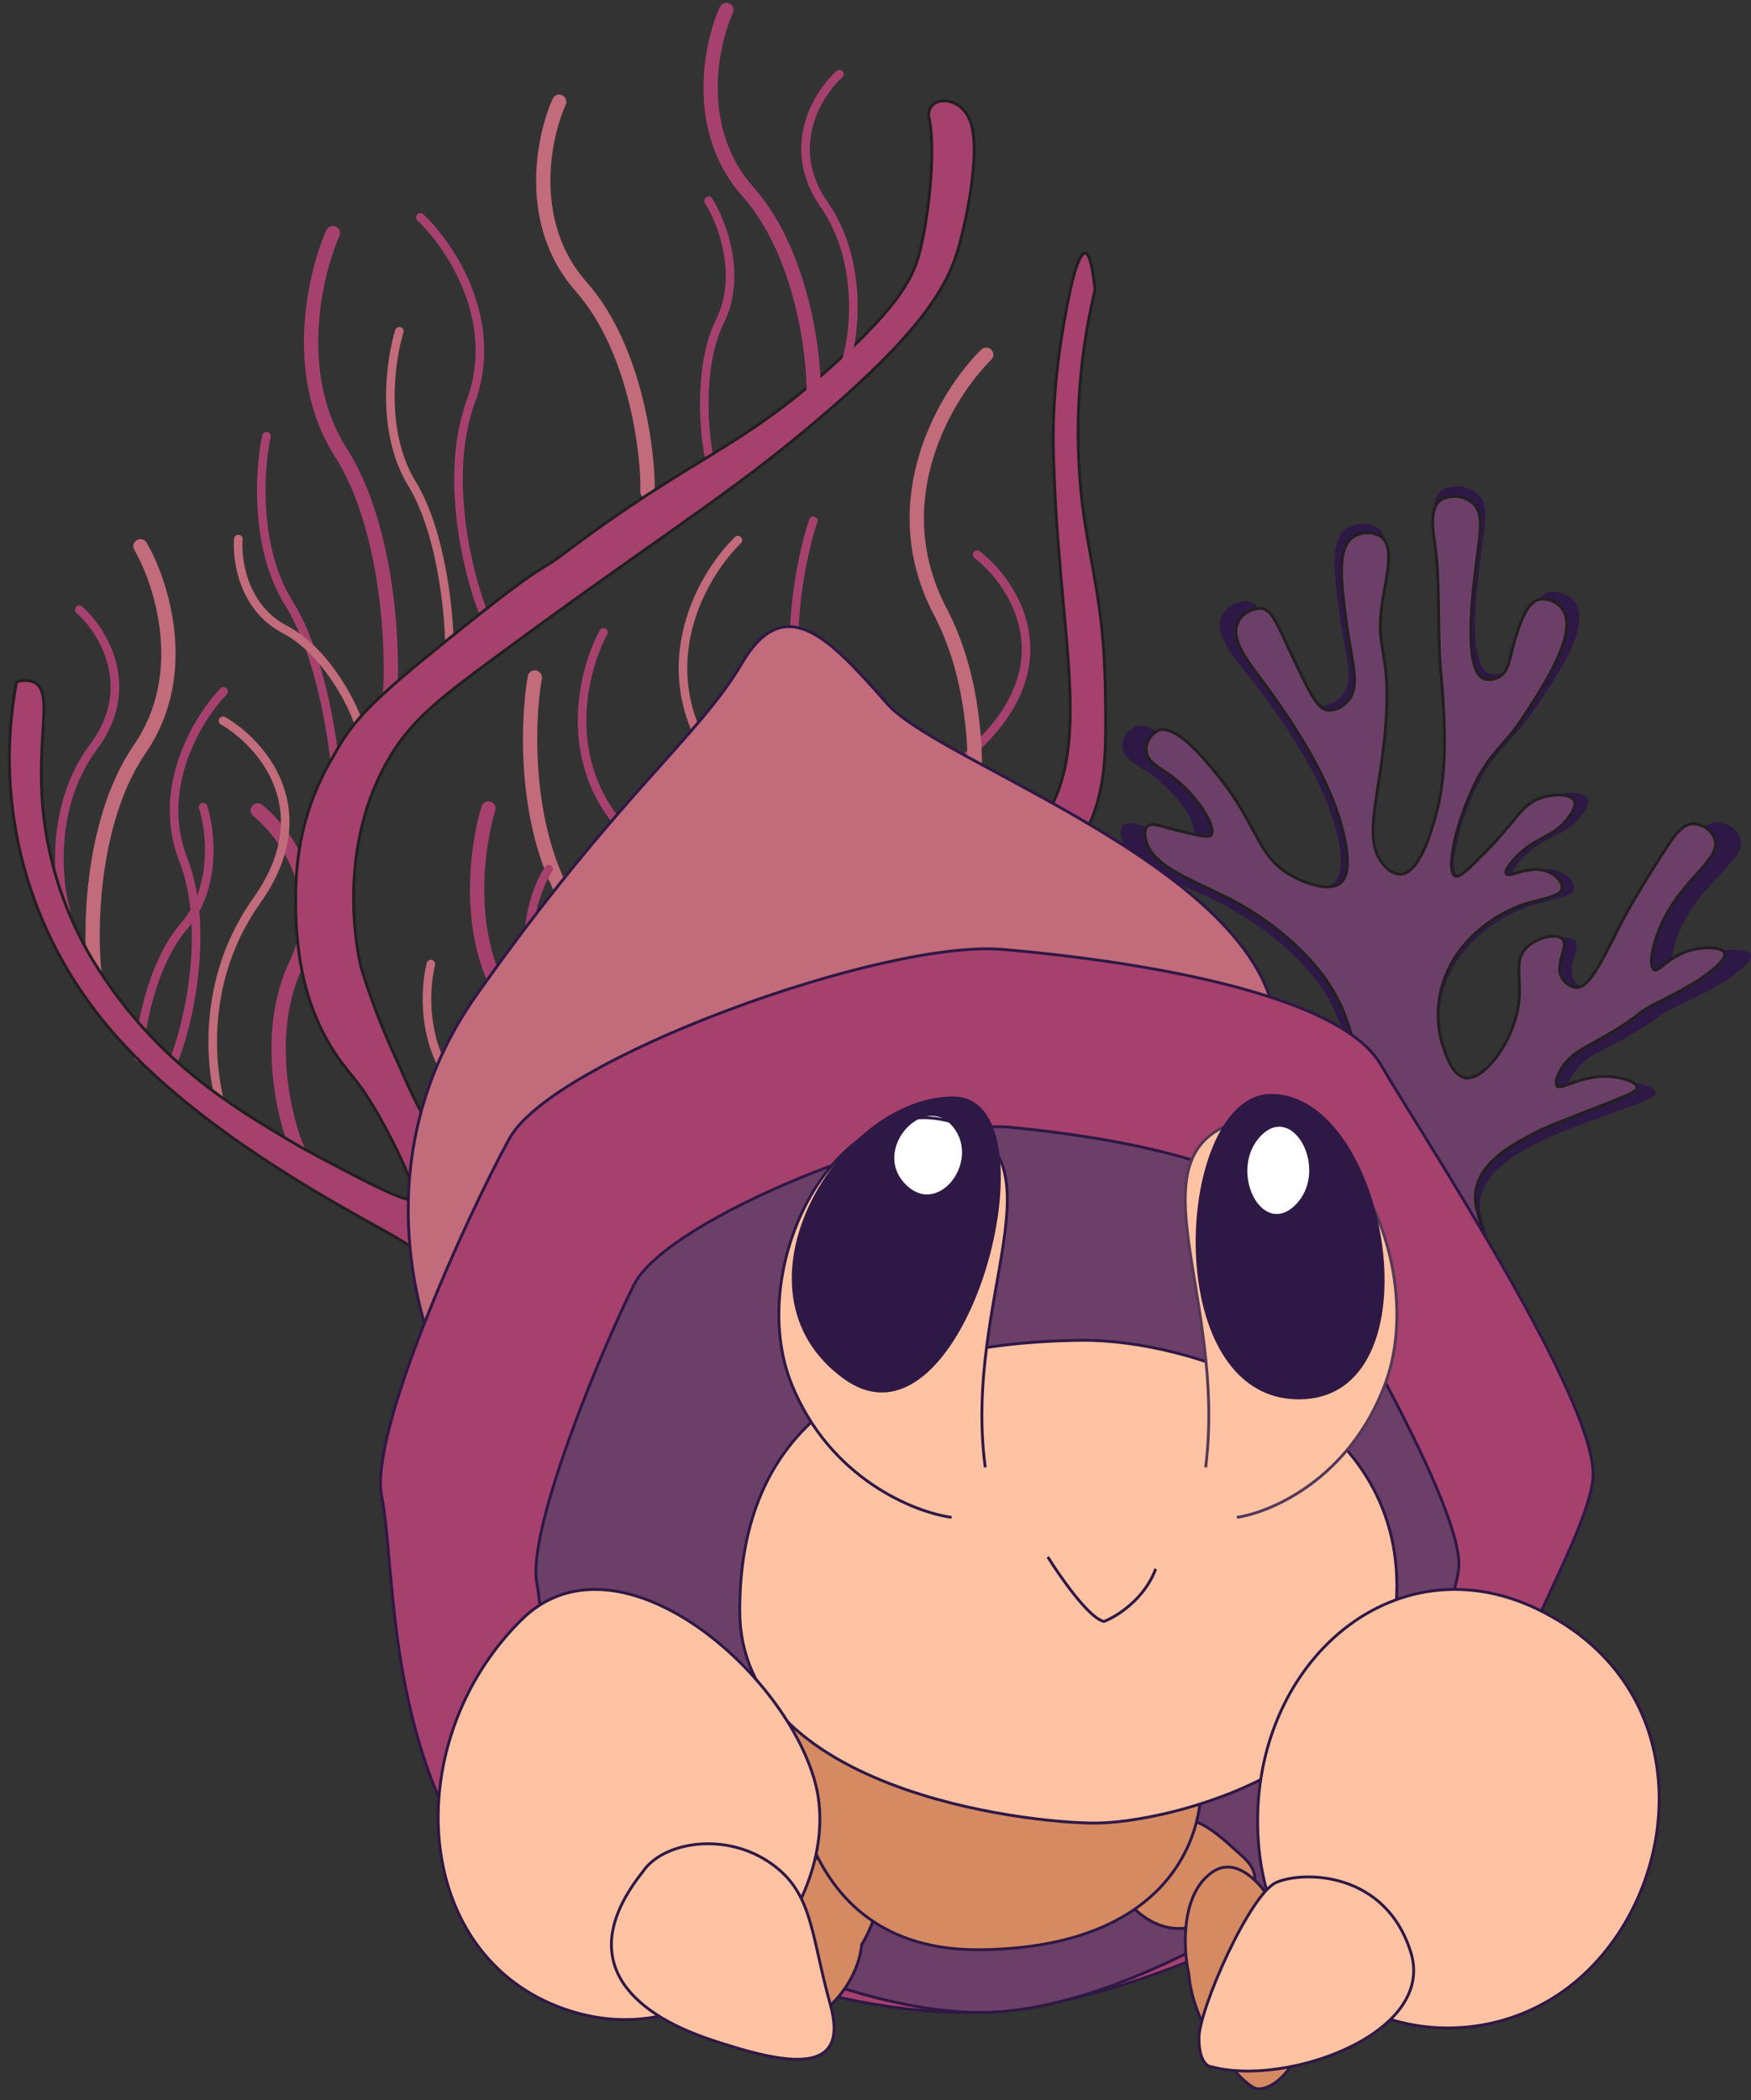 <svg width="612" height="734" viewBox="0 0 612 734" fill="none" xmlns="http://www.w3.org/2000/svg">
<rect x="0" y="0" width="612" height="734" fill="#333333" stroke="none"/>
<g id="about-illustrations">
<g id="about-plant-2">
<path id="Vector" d="M477.211 443.577C471.287 438.151 481.919 429.327 477.211 419.064C473.013 409.88 459.361 405.696 452.927 403.735C443.473 400.826 441.433 402.722 427.938 398.833C411.304 394.061 409.813 389.877 409.539 388.407C409.333 387.476 409.393 386.517 409.713 385.609C410.033 384.701 410.605 383.868 411.383 383.177C414.325 380.955 419.229 382.589 427.075 384.125C438.844 386.38 446.69 387.982 448.416 385.955C451.123 382.687 438.491 366.345 421.935 364.515C415.972 363.829 414.325 365.561 401.339 365.136C385.922 364.613 383.647 362.031 382.941 360.822C382.292 359.717 382.083 358.468 382.344 357.258C382.605 356.047 383.322 354.937 384.392 354.089C385.844 353.337 387.374 354.089 391.218 354.743C397.966 356.181 402.595 357.161 404.243 355.756C405.89 354.35 404.243 349.742 401.85 346.866C397.926 342.061 394.003 342.715 388.394 337.682C386.157 335.688 380.547 330.818 382.352 326.471C382.815 325.28 383.692 324.231 384.873 323.457C386.054 322.683 387.484 322.219 388.982 322.124C392.709 322.386 393.533 326.994 401.418 333.172C404.909 335.884 405.812 335.851 406.243 335.688C408.597 334.675 402.634 325.883 406.675 322.288C408.399 321.136 410.56 320.535 412.769 320.595C414.978 320.655 417.088 321.372 418.719 322.615C421.269 325.033 419.072 328.334 419.111 334.675C419.429 339.487 420.647 344.229 422.72 348.729C429.546 364.744 461.205 377.425 468.816 371.607C472.739 368.568 469.718 361.148 467.639 355.854C457.87 331.308 428.762 316.633 424.289 314.476C411.069 307.94 395.494 303.299 392.395 294.147C392.081 293.232 390.865 289.637 392.787 288.232C394.71 286.826 397.456 288.232 404.556 289.866C411.657 291.5 415.776 292.415 416.757 291.532C419.189 289.31 412.834 278.459 402.595 270.844C397.377 267.085 392.944 265.582 392.356 261.66C392.077 260.103 392.379 258.513 393.221 257.104C394.063 255.695 395.405 254.536 397.063 253.783C403.654 251.953 413.854 263.588 418.719 269.21C435.431 288.33 433.94 299.573 448.691 306.6C451.162 307.809 460.46 311.96 465.599 308.92C467.129 308.005 470.738 304.9 467.168 290.879C464.226 279.047 456.851 262.085 435.47 234.99C430.252 228.453 423.936 220.772 427.192 214.987C427.915 213.559 429.126 212.339 430.674 211.479C432.223 210.619 434.041 210.157 435.901 210.15C439.511 210.575 441.315 214.301 445.395 222.57C454.654 241.265 457.164 246.298 461.558 246.691C462.837 246.665 464.093 246.405 465.239 245.931C466.384 245.457 467.391 244.779 468.188 243.945C474.073 238.748 470.424 230.643 468.188 214.53C466.148 199.986 464.579 187.795 471.483 184.167C472.919 183.436 474.568 183.049 476.25 183.049C477.932 183.049 479.581 183.436 481.016 184.167C486.744 187.435 483.645 197.861 482.076 207.045C479.016 225.61 484.782 223.975 483.488 247.9C481.997 276.237 473.092 293.297 483.096 302.743C483.772 303.512 484.635 304.154 485.629 304.627C486.622 305.1 487.724 305.393 488.862 305.488C496.159 305.194 500.632 289.768 502.122 284.8C504.947 274.995 507.065 262.379 504.201 233.388C502.632 217.569 504.202 201.554 501.73 185.801C501.102 182.075 499.651 173.773 504.594 170.963C506.368 170.183 508.383 169.866 510.377 170.052C512.371 170.239 514.252 170.92 515.775 172.008C520.757 175.538 519.188 182.5 517.854 192.37C516.167 204.954 512.479 232.669 520.757 235.48C521.662 235.673 522.605 235.711 523.528 235.593C524.452 235.476 525.337 235.203 526.131 234.794C530.054 232.898 530.054 228.649 532.33 221.328C534.33 215.282 536.802 207.797 541.863 206.849C543.343 206.713 544.84 206.893 546.213 207.373C547.586 207.854 548.79 208.618 549.709 209.595C557.045 217.014 545.04 235.055 537.94 245.547C528.21 260.156 525.19 259.306 518.324 270.713C509.615 286.695 505.928 304.541 509.615 306.109C511.381 306.763 514.519 303.756 520.796 297.808C533.35 285.911 534.84 279.963 543.157 277.805C547.433 276.694 553.239 276.694 554.73 278.851C556.221 281.008 553.083 284.669 551.827 286.107C546.453 292.382 540.333 292.088 533.232 298.854C532.722 299.344 527.818 304.018 529.074 305.39C530.329 306.763 537.704 302.122 544.413 304.377C547.63 305.488 550.65 308.299 550.179 310.587C549.513 313.855 541.98 314.084 534.056 316.797C523.248 320.807 514.356 327.709 508.791 336.407C503.107 345.546 501.628 356.1 504.633 366.084C505.928 369.908 508.556 377.981 513.774 378.504C520.639 379.157 531.427 366.084 533.624 352.618C535.272 342.552 531.388 336.538 536.959 331.603C540.882 328.04 547.865 326.635 550.179 328.498C553.436 331.014 546.256 338.662 551.003 343.663C551.531 344.297 552.206 344.838 552.987 345.253C553.768 345.669 554.641 345.95 555.554 346.081C560.105 346.081 563.714 339.904 572.541 323.203C572.541 323.203 577.445 313.953 590.351 295.258C592.666 291.99 595.922 287.316 600.277 287.349C602.038 287.501 603.71 288.068 605.099 288.982C606.489 289.897 607.537 291.121 608.123 292.513C611.497 300.619 593.529 307.613 586.154 327.68C583.918 333.89 583.486 339.054 585.33 339.773C587.174 340.492 591.097 334.511 599.845 332.518C604.553 331.439 610.79 331.57 611.85 333.564C613.183 336.178 605.298 341.342 601.885 343.565C596.443 346.715 590.784 349.596 584.938 352.193C577.758 355.984 579.485 356.148 570.854 361.149C559.516 367.685 554.063 368.927 550.14 374.941C549.709 375.627 546.806 380.105 548.493 381.478C550.18 382.85 557.79 377.294 568.382 378.013C572.737 378.307 578.504 379.811 578.7 381.805C578.896 383.798 572.972 385.432 555.946 391.806C547.198 395.074 542.843 396.708 540.254 398.016C532.212 402.003 522.561 406.808 518.717 414.913C513.656 425.666 523.777 431.941 517.893 439.066C512.401 445.603 499.023 445.864 491.805 445.962C484.586 446.061 480.036 446.159 477.211 443.577Z" fill="#2E1845"/>
<path id="Vector_2" d="M478.794 440.154C473.344 434.866 483.125 426.264 478.794 416.26C474.932 407.308 462.372 403.23 456.453 401.319C447.755 398.483 445.878 400.331 433.463 396.54C418.16 391.889 416.788 387.811 416.536 386.377C416.346 385.469 416.401 384.535 416.696 383.65C416.991 382.765 417.517 381.953 418.232 381.28C420.939 379.113 425.45 380.706 432.669 382.204C443.496 384.402 450.715 385.963 452.303 383.988C454.793 380.802 443.171 364.872 427.941 363.088C422.455 362.419 420.939 364.108 408.992 363.694C394.808 363.184 392.715 360.667 392.065 359.488C391.468 358.411 391.276 357.194 391.516 356.014C391.756 354.834 392.416 353.752 393.401 352.926C394.736 352.193 396.144 352.926 399.681 353.563C405.888 354.964 410.147 355.92 411.663 354.55C413.179 353.18 411.663 348.688 409.461 345.885C405.852 341.201 402.243 341.839 397.082 336.932C395.025 334.989 389.864 330.242 391.524 326.005C391.95 324.844 392.757 323.822 393.843 323.067C394.929 322.312 396.245 321.86 397.623 321.768C401.052 322.023 401.81 326.515 409.064 332.536C412.277 335.18 413.107 335.148 413.504 334.989C415.669 334.001 410.183 325.432 413.901 321.927C415.487 320.804 417.476 320.219 419.508 320.277C421.54 320.336 423.481 321.034 424.981 322.246C427.327 324.603 425.306 327.821 425.342 334.001C425.634 338.693 426.755 343.315 428.662 347.701C434.942 363.311 464.069 375.673 471.07 370.002C474.68 367.039 471.901 359.807 469.988 354.646C461.001 330.72 434.221 316.416 430.106 314.313C417.943 307.941 403.615 303.417 400.763 294.497C400.475 293.605 399.356 290.1 401.124 288.731C402.893 287.361 405.419 288.731 411.952 290.323C418.484 291.916 422.274 292.808 423.176 291.948C425.414 289.782 419.567 279.205 410.147 271.782C405.347 268.118 401.269 266.653 400.727 262.83C400.471 261.312 400.749 259.762 401.524 258.389C402.298 257.015 403.532 255.885 405.058 255.151C411.122 253.367 420.506 264.709 424.981 270.189C440.356 288.826 438.985 299.785 452.555 306.635C454.829 307.814 463.383 311.86 468.111 308.897C469.518 308.005 472.839 304.978 469.555 291.311C466.848 279.778 460.062 263.244 440.392 236.833C435.592 230.461 429.781 222.974 432.777 217.335C433.442 215.943 434.556 214.753 435.98 213.915C437.405 213.077 439.077 212.627 440.789 212.62C444.11 213.035 445.77 216.666 449.524 224.727C458.041 242.95 460.351 247.856 464.393 248.238C465.57 248.213 466.726 247.96 467.78 247.498C468.834 247.035 469.76 246.375 470.493 245.562C475.907 240.496 472.55 232.596 470.493 216.889C468.616 202.712 467.172 190.829 473.525 187.293C474.845 186.58 476.362 186.204 477.91 186.204C479.457 186.204 480.975 186.58 482.295 187.293C487.564 190.479 484.713 200.641 483.269 209.594C480.454 227.689 485.76 226.096 484.569 249.417C483.197 277.038 475.004 293.668 484.208 302.876C484.83 303.625 485.624 304.251 486.538 304.712C487.452 305.173 488.466 305.459 489.513 305.552C496.227 305.265 500.341 290.228 501.712 285.385C504.311 275.828 506.26 263.53 503.625 235.272C502.182 219.852 503.625 204.241 501.352 188.886C500.774 185.254 499.439 177.162 503.986 174.422C505.619 173.662 507.473 173.352 509.307 173.534C511.141 173.716 512.871 174.38 514.272 175.441C518.856 178.882 517.412 185.668 516.185 195.289C514.633 207.555 511.241 234.571 518.856 237.311C519.689 237.499 520.556 237.536 521.406 237.421C522.255 237.306 523.07 237.041 523.801 236.642C527.41 234.794 527.41 230.652 529.503 223.516C531.344 217.622 533.618 210.326 538.274 209.403C539.635 209.269 541.013 209.445 542.276 209.914C543.539 210.382 544.646 211.127 545.492 212.079C552.241 219.311 541.197 236.896 534.664 247.123C525.714 261.364 522.935 260.536 516.618 271.654C508.606 287.233 505.213 304.628 508.606 306.157C510.23 306.794 513.118 303.863 518.892 298.065C530.442 286.469 531.813 280.67 539.465 278.568C543.399 277.484 548.74 277.484 550.112 279.587C551.483 281.69 548.596 285.258 547.441 286.66C542.496 292.777 536.866 292.49 530.333 299.085C529.864 299.562 525.353 304.118 526.508 305.456C527.663 306.794 534.448 302.27 540.62 304.469C543.579 305.552 546.358 308.292 545.925 310.522C545.312 313.708 538.382 313.931 531.091 316.575C521.148 320.484 512.968 327.211 507.848 335.69C502.618 344.598 501.258 354.886 504.022 364.618C505.213 368.345 507.632 376.214 512.432 376.724C518.748 377.361 528.673 364.618 530.694 351.492C532.21 341.679 528.637 335.817 533.762 331.007C537.371 327.534 543.796 326.164 545.925 327.98C548.921 330.433 542.316 337.888 546.683 342.763C547.169 343.381 547.789 343.908 548.508 344.313C549.227 344.718 550.03 344.992 550.87 345.12C555.056 345.12 558.377 339.099 566.497 322.819C566.497 322.819 571.009 313.803 582.883 295.58C585.013 292.394 588.008 287.838 592.014 287.87C593.635 288.019 595.173 288.571 596.451 289.462C597.729 290.354 598.694 291.547 599.233 292.904C602.337 300.805 585.807 307.623 579.021 327.184C576.964 333.237 576.567 338.271 578.263 338.971C579.96 339.672 583.569 333.842 591.617 331.899C595.949 330.848 601.687 330.975 602.662 332.918C603.889 335.467 596.634 340.501 593.494 342.667C588.488 345.737 583.282 348.546 577.903 351.078C571.298 354.773 572.886 354.933 564.946 359.807C554.515 366.179 549.498 367.389 545.889 373.251C545.492 373.92 542.821 378.285 544.373 379.623C545.925 380.961 552.927 375.545 562.672 376.246C566.678 376.533 571.983 377.998 572.164 379.942C572.344 381.885 566.895 383.478 551.231 389.69C543.182 392.876 539.176 394.469 536.794 395.743C529.395 399.63 520.516 404.313 516.979 412.214C512.324 422.696 521.635 428.813 516.221 435.758C511.169 442.13 498.861 442.384 492.22 442.48C485.579 442.576 481.393 442.671 478.794 440.154Z" fill="#6C3F69" stroke="#231F20" stroke-miterlimit="10"/>
</g>
<g id="about-plant-1">
<g id="Group 10">
<g id="Frame" clip-path="url(#clip0_107_47)">
<path id="Vector 110" d="M139.588 115.763C136.43 125.935 132.882 150.821 143.961 168.99C155.04 187.158 157.324 218.195 157.081 227.894" stroke="#C26B7A" stroke-width="3" stroke-linecap="round"/>
<path id="Vector 112" d="M93.124 152.46C90.677 163.82 88.811 191.378 100.924 210.735C113.036 230.093 117.321 264.088 117.717 274.765" stroke="#A6416E" stroke-width="3" stroke-linecap="round"/>
<path id="Vector 132" d="M83.303 188.396C82.686 195.771 85.055 212.404 99.471 219.939C113.886 227.474 123.066 245.956 125.047 252.055" stroke="#C26B7A" stroke-width="3" stroke-linecap="round"/>
<path id="Vector 122" d="M78.142 241.645C69.347 250.729 54.211 275.186 64.032 300.339C73.854 325.492 65.219 359.576 61.06 369.716" stroke="#A6416E" stroke-width="3" stroke-linecap="round"/>
<path id="Vector 119" d="M71.011 282.097C73.647 290.295 75.974 310.118 64.198 323.829C52.422 337.54 48.712 361.889 48.495 369.552" stroke="#A6416E" stroke-width="3" stroke-linecap="round"/>
<path id="Vector 130" d="M247.674 70.209C252.303 77.522 259.573 96.177 251.629 112.289C243.685 128.402 246.249 152.891 247.978 160.369" stroke="#A6416E" stroke-width="3" stroke-linecap="round"/>
<path id="Vector 129" d="M307.105 245.947C314.898 252.043 327.555 269.249 315.841 289.299C304.127 309.349 309.63 334.483 312.816 341.813" stroke="#A6416E" stroke-width="3" stroke-linecap="round"/>
<path id="Vector 121" d="M90.091 283.223C99.483 290.838 115.311 312.251 103.487 336.983C91.662 361.716 99.929 392.887 104.149 401.991" stroke="#A6416E" stroke-width="5" stroke-linecap="round"/>
<path id="Vector 131" d="M77.954 251.902C91.281 259.61 112.291 282.981 89.706 314.804C67.121 346.626 74.712 383.017 79.738 393.356" stroke="#C26B7A" stroke-width="3" stroke-linecap="round"/>
<path id="Vector 126" d="M146.943 75.992C157.151 85.594 174.975 111.868 164.607 140.148C154.239 168.429 164.995 205.662 169.992 216.66" stroke="#A6416E" stroke-width="3" stroke-linecap="round"/>
<path id="Vector 120" d="M49.086 190.918C56.505 203.638 66.855 235.601 48.902 261.695C30.948 287.79 31.338 329.007 33.245 341.694" stroke="#C26B7A" stroke-width="5" stroke-linecap="round"/>
<path id="Vector 123" d="M27.72 213.09C35.898 220.337 48.331 240.079 32.648 261.067C16.963 282.055 20.319 309.902 23.101 318.144" stroke="#A6416E" stroke-width="3" stroke-linecap="round"/>
<path id="Vector 114" d="M170.734 282.561C166.707 295.365 162.237 326.674 176.579 349.478C190.92 372.282 193.986 411.303 193.711 423.501" stroke="#A6416E" stroke-width="5" stroke-linecap="round"/>
<path id="Vector 118" d="M186.917 236.796C184.194 252.502 182.896 290.485 199.49 316.775C216.085 343.065 223.075 389.729 224.031 404.413" stroke="#C26B7A" stroke-width="5" stroke-linecap="round"/>
<path id="Vector 125" d="M284.258 182.027C279.146 197.157 272.013 234.521 284.371 262.937C296.728 291.353 296.452 338.51 295.136 353.167" stroke="#A6416E" stroke-width="3" stroke-linecap="round"/>
<path id="Vector 117" d="M210.914 221.022C203.384 234.922 194.985 268.899 221.632 293.605C248.278 318.311 253.89 360.636 253.349 373.87" stroke="#A6416E" stroke-width="3" stroke-linecap="round"/>
<path id="Vector 124" d="M257.9 188.772C244.427 201.948 224.703 237.025 253.599 271.926C282.495 306.827 279.143 355.135 275.066 369.58" stroke="#C26B7A" stroke-width="3" stroke-linecap="round"/>
<path id="Vector 128" d="M341.555 193.846C354.306 203.831 372.262 231.1 342.075 260.301C311.889 289.502 313.036 328.071 316.424 339.474" stroke="#A6416E" stroke-width="3" stroke-linecap="round"/>
<path id="Vector 115" d="M150.602 336.927C148.134 346.696 147.28 369.775 163.605 383.943C179.929 398.111 187.181 425.579 188.261 434.35" stroke="#C26B7A" stroke-width="3" stroke-linecap="round"/>
<path id="Vector 116" d="M191.733 303.76C185.726 313.243 178.171 336.867 196.009 355.492C213.846 374.118 215.884 404.257 214.887 413.579" stroke="#A6416E" stroke-width="3" stroke-linecap="round"/>
<path id="Vector 127" d="M116.347 81.452C110.044 95.686 101.765 130.933 119.074 158.044C136.383 185.155 137.518 229.791 136.238 243.642" stroke="#A6416E" stroke-width="5" stroke-linecap="round"/>
<path id="Vector 111" d="M195.448 35.567C189.878 47.928 183.623 78.17 203.159 100.248C222.696 122.326 226.723 160.042 226.295 171.828" stroke="#C26B7A" stroke-width="5" stroke-linecap="round"/>
<path id="Vector_3" d="M165.125 506.373C168.204 508.773 172.13 509.895 176.053 509.495C180.909 510.087 185.808 508.791 189.69 505.889C198.586 498.061 190.367 482.009 193.077 463.406C193.935 458.833 196.283 447.046 215.655 424.794C239.046 397.747 262.031 384.861 302.266 357.199C367.924 312.122 379.529 296.597 384.045 278.522C386.709 267.792 386.574 257.457 386.303 240.305C385.851 210.884 380.749 196.371 378.22 175.701C375.354 150.829 376.881 125.661 382.735 101.29C381.607 90.824 380.297 88.493 379.303 88.493C375.629 88.277 371.65 113.936 371.07 117.674L371.04 117.87C369.143 129.626 368.162 141.505 368.105 153.405C369.143 223.11 384.135 262.163 362.189 290.045C357.098 295.993 351.607 301.605 345.752 306.844C334.119 317.671 321.699 327.666 308.588 336.75C293.009 347.832 291.383 347.92 265.915 364.808C251.254 374.011 237.114 383.979 223.558 394.669C211.309 404.827 200.075 416.091 190.006 428.312C184.407 431.346 175.827 434.601 169.053 431.61C162.28 428.62 161.512 421.583 153.971 403.2C147.649 387.764 147.468 391.018 138.889 370.964C133.905 360.355 129.68 349.422 126.245 338.245C125.522 335.386 116.942 299.28 135.005 266.692C142.953 252.399 152.752 244.747 172.485 230.19C231.37 186.696 254.535 173.371 286.145 146.412C323.58 114.616 331.302 99.135 335.005 86.734C337.868 76.451 342.736 53.286 339.3 42.887C335.864 32.489 323.265 33.438 324.722 41.245C326.961 50.957 325.115 72.881 321.593 87.525C319.426 96.805 314.187 106.656 292.332 126.534C258.012 157.846 242.704 158.858 196.328 194.04C187.342 200.813 191.911 194.568 148.335 230.19C124.582 249.629 121.774 255.082 115.813 265.461C105.337 283.536 103.35 300.574 103.35 313.767C103.26 329.731 105.111 349.635 116.897 367.754C122.316 376.11 125.974 377.517 135.005 394.669C143.314 410.237 145.436 417.801 144.308 418.769C143.179 419.736 140.65 419.736 118.071 407.818C110.395 403.772 106.556 401.749 103.35 399.858L103.174 399.754C81.036 386.668 54.163 370.784 32.77 336.134L32.499 335.694C22.791 319.555 16.826 301.542 15.024 282.92C12.585 257.545 18.997 241.757 11.817 238.37C9.874 237.621 7.71 237.621 5.766 238.37C1.76 259.713 2.62 281.652 8.286 302.635C13.951 323.618 24.283 343.131 38.55 359.794C66.101 392.194 111.334 417.338 131.522 428.56L131.709 428.664C141.192 433.897 155.958 441.637 160.022 456.194C161.798 465.484 162.435 474.947 161.919 484.384C161.738 495.246 160.609 501.975 165.125 506.373Z" fill="#A6416E" stroke="#231F20" stroke-miterlimit="10"/>
</g>
<path id="Vector 113" d="M253.872 3.493C248.37 15.649 242.191 45.389 261.49 67.101C280.789 88.812 284.767 125.902 284.344 137.493" stroke="#A6416E" stroke-width="5" stroke-linecap="round"/>
<path id="Vector 131_2" d="M293.379 25.946C285.785 32.783 274.087 51.469 288.048 71.51C302.008 91.552 298.461 117.997 295.778 125.813" stroke="#A6416E" stroke-width="3" stroke-linecap="round"/>
<path id="Vector 132_2" d="M344.682 123.98C330.816 137.64 308.183 174.69 328.577 213.614C348.971 252.537 338.861 304.572 333.118 320.002" stroke="#C26B7A" stroke-width="5" stroke-linecap="round"/>
</g>
</g>
<g id="hermit3">
<path id="shell top" d="M166.442 347.883C127.15 403.605 145.308 465.161 159.298 488.974C221.449 372.529 375.697 362.468 445.051 371.994C459.339 309.485 329.857 268.408 310.211 246.083C290.566 223.759 274.492 205.899 259.312 231.796C244.131 257.692 215.556 278.231 166.442 347.883Z" fill="#C26B7A" stroke="#2E1845"/>
<g id="shell bottom">
<path id="Vector 27" d="M133.401 522.907C137.867 545.232 135.187 595.239 159.298 640.781C190.254 661.021 268.598 701.86 334.322 703.289C400.045 704.718 486.724 652.092 521.848 625.6C517.383 592.56 553.102 542.553 556.674 517.549C560.246 492.546 497.737 397.89 482.557 371.994C467.376 346.097 392.366 335.381 350.395 331.809C308.425 328.238 193.231 370.208 178.05 397.89C162.87 425.572 128.936 500.583 133.401 522.907Z" fill="#A6416E" stroke="#2E1845"/>
<path id="Vector 31" d="M187.616 553.082C191.015 571.672 188.975 613.315 207.327 651.24C230.89 668.096 290.523 702.104 340.549 703.294C390.575 704.484 456.551 660.66 483.286 638.599C479.888 611.084 507.076 569.441 509.794 548.62C512.513 527.798 464.934 448.974 453.379 427.409C441.824 405.844 384.729 396.92 352.783 393.946C320.837 390.971 233.156 425.921 221.601 448.974C210.046 472.026 184.217 534.491 187.616 553.082Z" fill="#6C3F69" stroke="#2E1845"/>
</g>
<g id="right leg back">
<path id="Vector 20" d="M421.244 671.769C408.123 678.201 397.339 669.089 393.587 663.73C387.912 658.014 398.411 644.113 407.415 638.003C416.42 631.892 424.781 640.254 434.107 648.615C443.433 656.976 437.645 663.73 421.244 671.769Z" fill="#D58A62" stroke="#2E1845"/>
<path id="Vector 25" d="M438.459 729.705C433.483 727.47 417.114 709.701 415.474 689.738C413.578 681.205 412.549 662.181 423.603 654.356C437.42 644.575 454.184 675.579 456.129 698.831C458.075 722.083 443.435 731.94 438.459 729.705Z" fill="#D58A62" stroke="#2E1845"/>
</g>
<path id="left leg back" d="M287.175 703.514C294.447 697.961 300.374 688.681 301.17 679.564C302.231 678.003 304.917 672.999 307.175 665.469C309.998 656.056 307.204 650.431 294.483 646.881C281.762 643.331 258.928 680.287 256.68 691.763C254.432 703.24 264.023 717.439 270.556 718.456C277.089 719.474 279.903 709.067 287.175 703.514Z" fill="#D58A62" stroke="#2E1845"/>
<path id="back" d="M343.113 681.401C410.425 680.447 422.081 639.232 419.495 618.744L278.069 576.973C271.704 612.18 275.801 682.356 343.113 681.401Z" fill="#D58A62" stroke="#2E1845"/>
<path id="head" d="M258.55 562.92C258.55 500.422 299.173 469.174 378.857 468.393C414.793 468.393 488.228 490.267 488.228 554.326C488.228 618.386 407.762 637.135 382.763 637.135C357.765 637.135 258.55 625.417 258.55 562.92Z" fill="#FFC3A4" stroke="#2E1845"/>
<path id="smile" d="M366.211 544.104C370.617 551.196 380.719 565.638 385.877 566.67C390.282 564.951 400.061 558.868 403.929 548.295" stroke="#2E1845"/>
<g id="right eye">
<path id="Vector 29" d="M431.98 392.053C394.336 403.826 428.462 453.197 421.074 512.821L431.98 530.291C444.059 528.519 471.313 516.771 483.697 483.959C499.177 442.943 469.625 380.28 431.98 392.053Z" fill="#FFC3A4"/>
<path id="Vector 10" d="M421.402 512.821C428.791 453.197 394.665 403.826 432.309 392.053C469.953 380.28 499.506 442.943 484.026 483.959C471.642 516.771 444.388 528.519 432.309 530.291" stroke="#553856"/>
<path id="Vector 4" d="M444.284 382.311C410.667 382.311 404.364 489.045 453.949 489.045C503.533 489.045 485.465 382.311 444.284 382.311Z" fill="#2E1845"/>
<path id="Vector 7" d="M440.883 396.758C452.234 385.407 464.666 409.19 452.774 421.081C440.883 432.973 428.991 408.649 440.883 396.758Z" fill="white"/>
</g>
<g id="left eye">
<path id="Vector 30" d="M332.589 392.053C373.225 403.826 336.387 453.197 344.362 512.821L332.589 530.291C319.55 528.519 290.13 516.771 276.762 483.959C260.052 442.943 291.953 380.28 332.589 392.053Z" fill="#FFC3A4"/>
<path id="Vector 5" d="M333.111 383.217C293.022 383.217 252.162 451.06 294.949 481.898C337.737 512.736 371.272 383.217 333.111 383.217Z" fill="#2E1845"/>
<path id="Vector 6" d="M332.124 392.771C322.074 382.72 304.675 402.065 316.562 413.952C328.45 425.84 343.688 404.334 332.124 392.771Z" fill="white"/>
<path id="Vector 9" d="M344.362 512.821C336.387 453.197 373.225 403.826 332.589 392.053C291.953 380.28 260.052 442.943 276.762 483.959C290.13 516.771 319.55 528.519 332.589 530.291" stroke="#2E1845"/>
</g>
<g id="left leg">
<path id="Vector 12" d="M197.671 702.247C143.401 683.629 139.52 608.836 181.818 566.538C214.69 533.031 273.729 582.614 284.821 622.624C295.913 662.633 251.942 720.865 197.671 702.247Z" fill="#FFC3A4" stroke="#2E1845"/>
<path id="Vector 15" d="M247.972 712.679C220.571 703.422 200.205 684.907 224.644 654.173C231.381 644.003 252.416 640.102 268.339 650.47C284.261 660.839 283.15 675.28 290.186 700.46C297.221 725.639 275.374 721.936 247.972 712.679Z" fill="#FFC3A4" stroke="#2E1845"/>
</g>
<g id="right arm">
<path id="Vector 13" d="M546.6 695.723C586.581 667.08 596.725 595.471 542.422 565.038C489.313 534.604 435.607 581.15 439.784 643.21C443.961 705.271 506.618 724.366 546.6 695.723Z" fill="#FFC3A4" stroke="#2E1845"/>
<path id="Vector 16" d="M493.105 682.315C501.992 710.828 449.411 729.342 423.49 722.307C422.009 722.307 419.047 720.307 419.047 712.309C419.047 702.311 436.821 661.949 446.078 657.876C455.336 653.803 484.218 653.803 493.105 682.315Z" fill="#FFC3A4" stroke="#2E1845"/>
</g>
</g>
</g>
<defs>
<clipPath id="clip0_107_47">
<rect width="387.761" height="485.431" fill="white" transform="translate(0.373 32.728)"/>
</clipPath>
</defs>
</svg>

